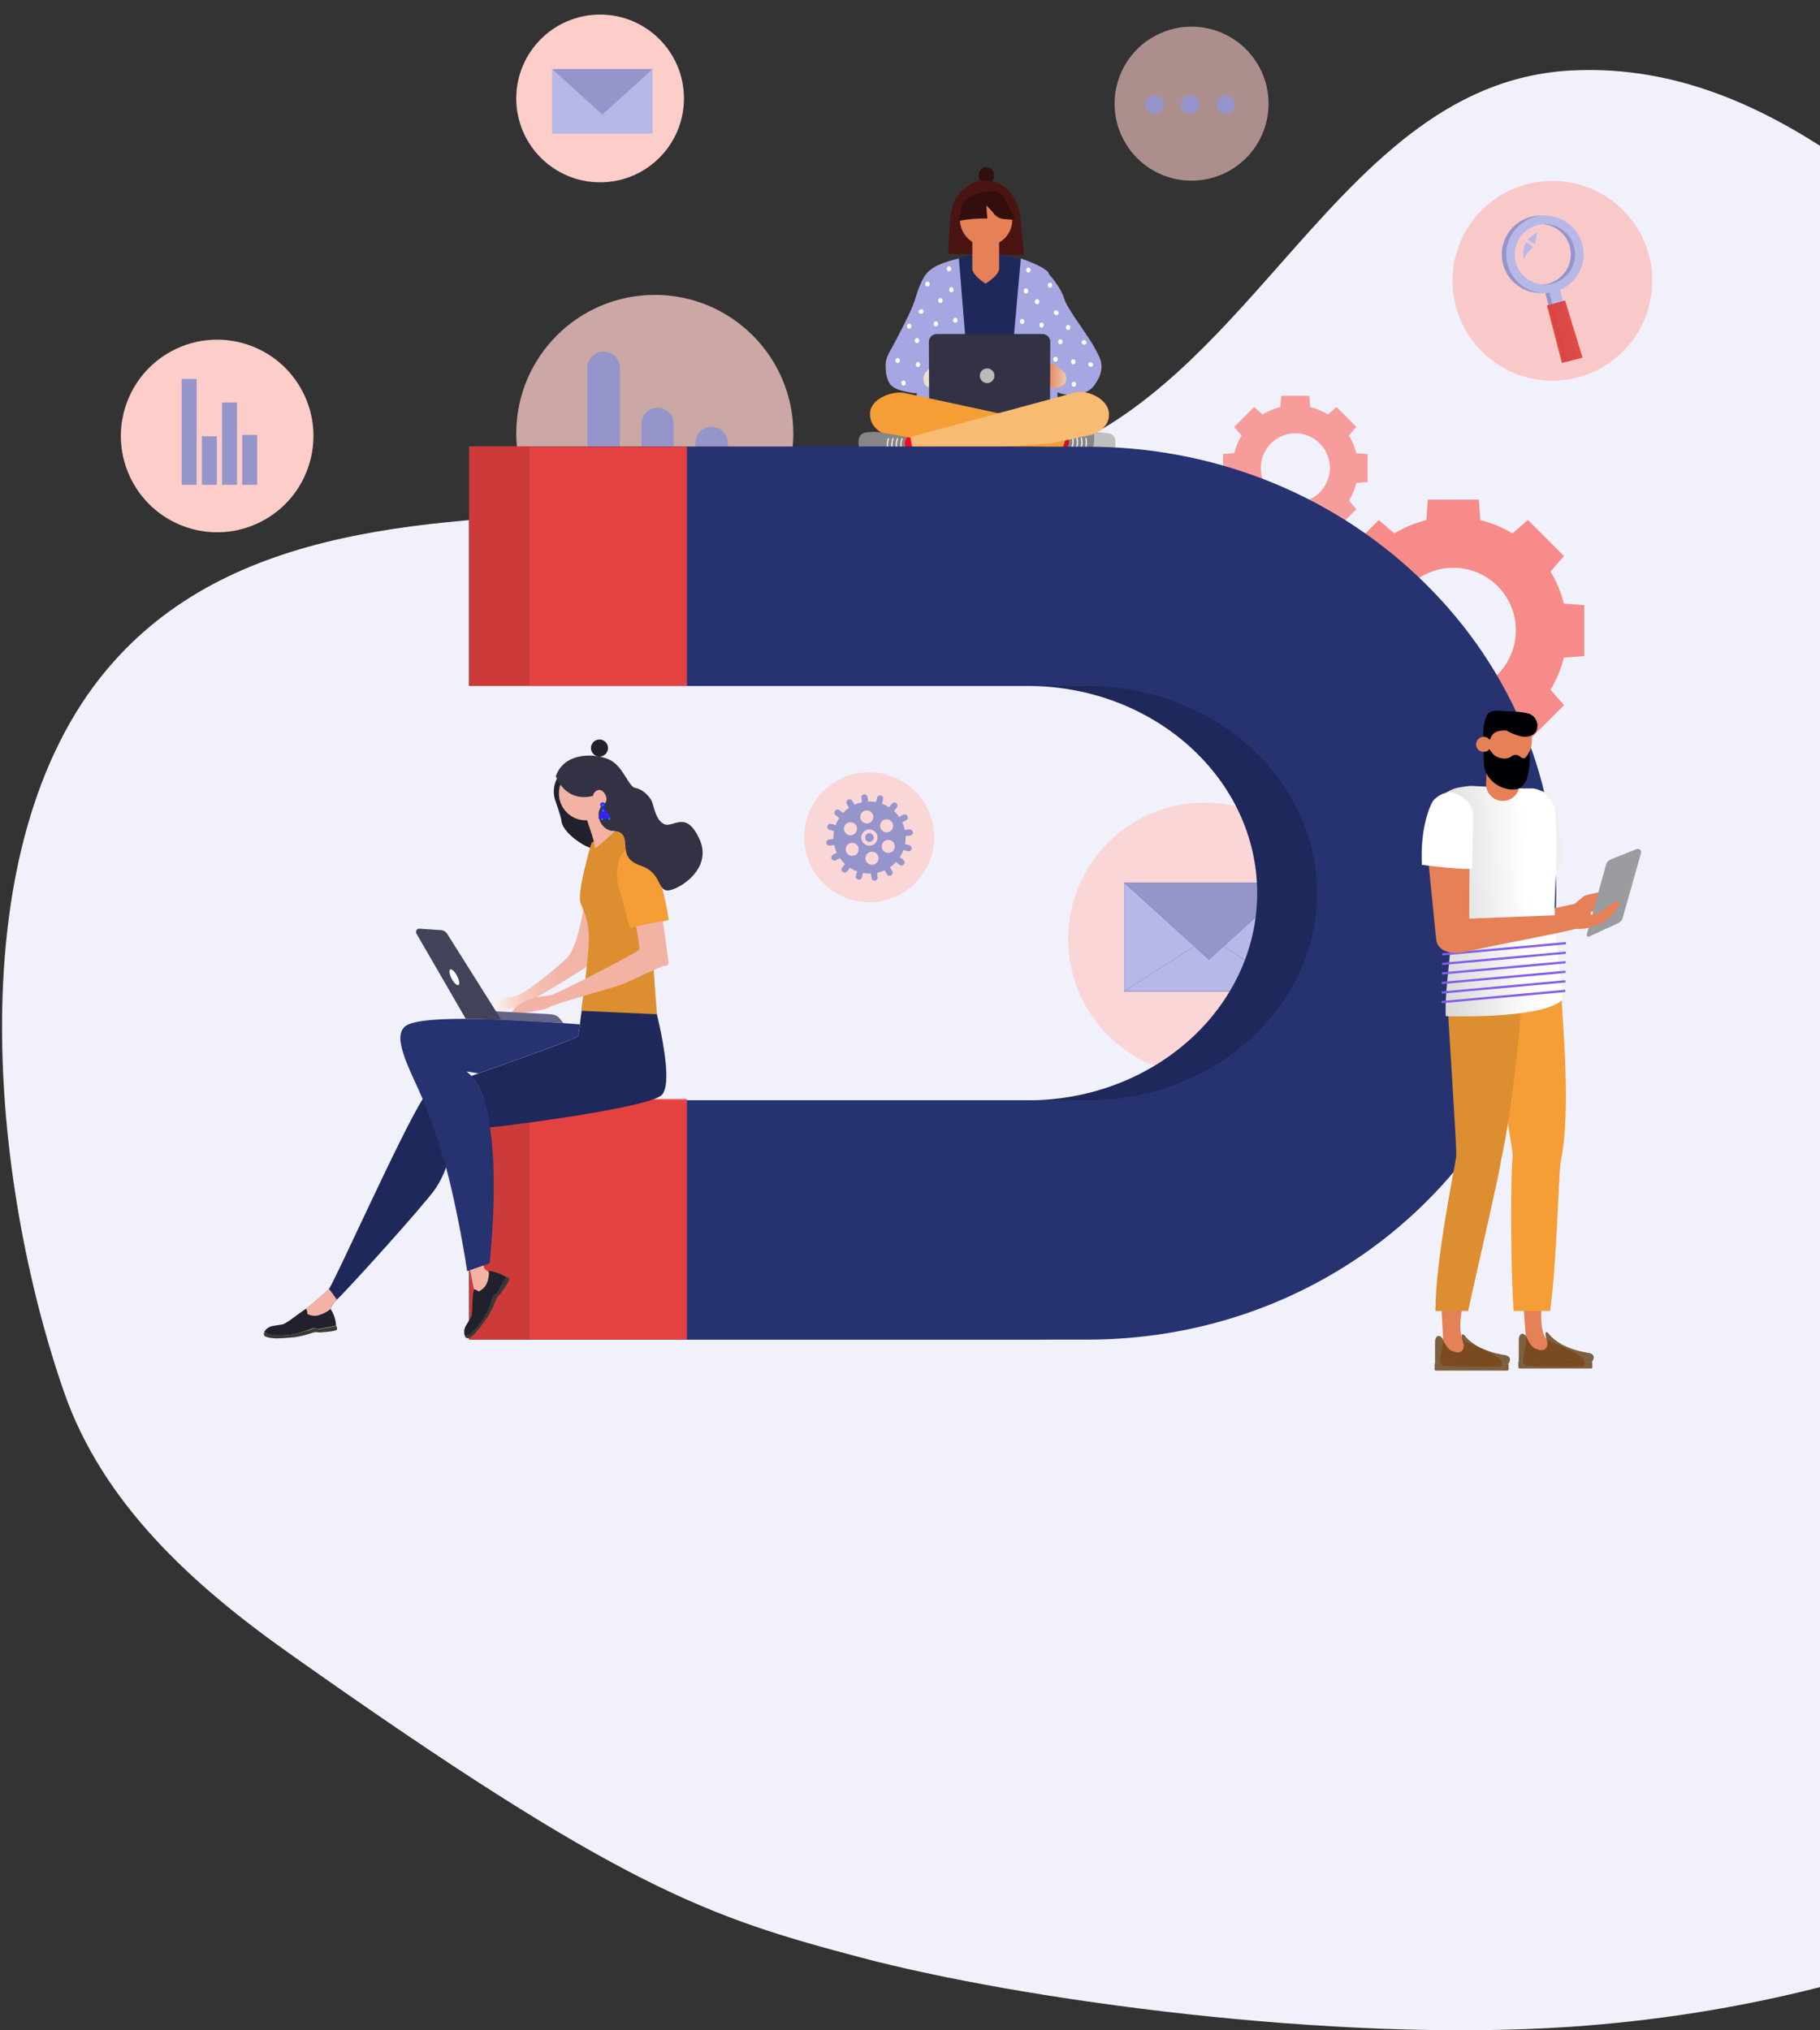 <svg width="624" height="696" viewBox="0 0 624 696" fill="none" xmlns="http://www.w3.org/2000/svg">
    <rect x="0" y="0" width="624" height="696" fill="#333333" stroke="none"/>
    <path fill-rule="evenodd" class="left"  clip-rule="evenodd" d="M624 49.976C598.054 33.42 570.256 22.511 538.646 24.166C495.595 26.42 467.547 58.161 438.797 90.697C416.258 116.203 393.288 142.197 362.321 154.854C319.259 172.453 268.653 173.994 219.048 175.504C147.838 177.673 78.69 179.778 36.879 229.236C-14.614 290.144 -3.085 405.202 21.943 477.162C35.217 515.327 65.934 543.228 98.908 566.584C213.559 647.792 243.247 657.288 295 671C350 685.573 457.56 700.354 538.646 694.768C567.788 692.76 596.328 688.244 624 681.186V49.976Z" fill="#F1F1FB"/>
    <path opacity="0.62" d="M429.982 181.406L423.165 174.581L425.706 171.652C424.559 169.77 423.709 167.723 423.187 165.582L419.313 165.296V155.63L423.187 155.344C423.709 153.203 424.559 151.156 425.706 149.274L423.165 146.345L429.982 139.52L432.911 142.061C434.793 140.914 436.841 140.064 438.982 139.542L439.268 135.668H448.941L449.227 139.542C451.368 140.064 453.415 140.914 455.297 142.061L458.226 139.52L465.044 146.345L462.503 149.274C463.65 151.155 464.5 153.203 465.022 155.344L468.896 155.63V165.274L465.022 165.56C464.5 167.701 463.65 169.748 462.503 171.63L465.044 174.559L458.226 181.384L455.297 178.843C453.415 179.99 451.368 180.84 449.227 181.362L448.941 185.236H439.297L439.011 181.362C436.87 180.84 434.822 179.99 432.941 178.843L429.982 181.406ZM450.025 170.649C452.285 169.348 454.053 167.337 455.054 164.929C456.054 162.521 456.232 159.849 455.559 157.329C454.885 154.81 453.399 152.583 451.331 150.994C449.262 149.406 446.727 148.545 444.119 148.545C441.511 148.545 438.976 149.406 436.907 150.994C434.839 152.583 433.352 154.81 432.679 157.329C432.006 159.849 432.183 162.521 433.184 164.929C434.185 167.337 435.953 169.348 438.213 170.649C440.005 171.695 442.044 172.246 444.119 172.246C446.194 172.246 448.232 171.695 450.025 170.649Z" fill="#F96963"/>
    <path opacity="0.75" d="M472.725 254.114L460.372 241.753L464.97 236.422C462.893 233.018 461.354 229.313 460.408 225.438L453.393 224.918V207.453L460.408 206.933C461.355 203.059 462.894 199.354 464.97 195.949L460.372 190.618L472.725 178.257L478.056 182.856C481.461 180.779 485.166 179.241 489.04 178.294L489.56 171.279H507.032L507.552 178.294C511.427 179.241 515.132 180.779 518.537 182.856L523.868 178.257L536.214 190.604L531.615 195.935C533.692 199.339 535.231 203.044 536.177 206.919L543.192 207.439V224.911L536.177 225.431C535.231 229.305 533.692 233.01 531.615 236.415L536.228 241.753L523.882 254.1L518.551 249.501C515.146 251.577 511.441 253.116 507.567 254.063L507.047 261.078H489.568L489.048 254.063C485.173 253.116 481.468 251.577 478.064 249.501L472.725 254.114ZM508.995 234.636C513.087 232.281 516.286 228.641 518.097 224.281C519.909 219.922 520.23 215.086 519.011 210.525C517.792 205.965 515.102 201.934 511.358 199.058C507.613 196.183 503.025 194.625 498.304 194.625C493.583 194.625 488.994 196.183 485.25 199.058C481.505 201.934 478.815 205.965 477.596 210.525C476.378 215.086 476.699 219.922 478.51 224.281C480.321 228.641 483.521 232.281 487.612 234.636C490.858 236.527 494.547 237.523 498.304 237.523C502.06 237.523 505.749 236.527 508.995 234.636Z" fill="#F96963"/>
    <path d="M338.18 62.966C336.716 62.966 335.529 61.694 335.529 60.125C335.529 58.556 336.716 57.283 338.18 57.283C339.644 57.283 340.831 58.556 340.831 60.125C340.831 61.694 339.644 62.966 338.18 62.966Z" fill="#320E0C"/>
    <path d="M325.065 87.007L351.126 87.497L349.991 75.781C349.886 74.085 349.576 72.408 349.069 70.787C347.201 65.61 343.02 61.802 337.88 61.809C331.736 61.86 326.537 67.243 325.899 73.789C325.519 77.839 325.065 87.007 325.065 87.007Z" fill="#4A1412"/>
    <path d="M323.945 155.006H358.699C359.266 155.006 359.81 154.781 360.211 154.38C360.612 153.979 360.837 153.435 360.837 152.868C360.837 152.301 360.612 151.757 360.211 151.356C359.81 150.955 359.266 150.729 358.699 150.729H323.945C323.664 150.729 323.386 150.785 323.126 150.892C322.867 151 322.631 151.157 322.433 151.356C322.234 151.554 322.077 151.79 321.969 152.049C321.862 152.309 321.806 152.587 321.806 152.868C321.806 153.435 322.032 153.979 322.433 154.38C322.834 154.781 323.378 155.006 323.945 155.006Z" fill="url(#paint0_linear)"/>
    <path d="M325.9 130.533L322.97 113.091C319.309 109.62 319.089 104.105 319.089 101.652V92.462C319.089 92.462 331.963 86.487 338.81 86.487C344.141 86.802 351.024 89.277 354.92 90.705C355.786 90.989 356.543 91.535 357.085 92.269C357.627 93.002 357.927 93.886 357.944 94.798V101.477C359.167 108.624 353.653 113.325 353.653 113.325L352.921 131.112L325.9 130.533Z" fill="#1F285A"/>
    <path d="M329.671 130.68H348.805V133.104H329.671V130.68Z" fill="#8C0E0E"/>
    <path d="M357.073 121.585V91.686C359.629 93.436 363.773 98.584 364.93 102.524C365.941 105.958 373.146 115.053 375.373 119.366C376.383 121.336 377.672 123.232 377.672 125.62C377.672 128.007 376.566 130.116 375.263 131.998C374.103 133.593 372.361 134.666 370.415 134.985C369.622 135.196 368.805 135.304 367.984 135.308H367.713C366.454 135.377 365.191 135.266 363.964 134.978C361.589 134.264 359.386 133.07 357.49 131.47L357.168 123.818L357.073 121.585Z" fill="#A6A6E2"/>
    <path d="M362.147 147.427L344.646 148.533L349.991 88.625C349.991 88.625 356.684 90.741 359.174 93.085C361.664 95.428 362.103 125.957 362.689 138.662L362.147 147.427Z" fill="#A6A6E2"/>
    <path d="M314.286 135.322C314.864 122.625 316.629 94.805 319.119 92.462C321.608 90.119 328.763 88.618 328.763 88.618L333.552 147.42L315.047 146.372L314.286 135.322Z" fill="#A6A6E2"/>
    <path d="M316.739 134.305C318.368 133.672 319.921 132.856 321.367 131.873L321.704 124.221L321.799 122.024L319.06 92.492C316.402 94.242 314.828 99.023 313.627 102.956C312.579 106.39 308.354 114.431 306.033 118.766C304.978 120.735 303.646 122.632 303.646 125.019C303.646 127.407 303.858 129.874 305.22 131.756C306.209 133.133 308.816 133.953 311.195 134.385L312.711 134.678C314.062 134.934 315.458 134.805 316.739 134.305Z" fill="#A6A6E2"/>
    <path d="M365.128 127.89C365.128 127.89 360.778 123.144 356.48 123.818L357.058 125.612C357.058 125.612 350.534 126.711 350.175 127.289C349.442 128.497 355.857 127.582 355.857 127.582C355.857 127.582 350.387 128.673 350.204 129.047C350.021 129.42 350.848 132.789 352.093 133.177C353.338 133.565 363.334 133.235 364.359 132.283C365.384 131.331 366.138 130.13 365.128 127.89Z" fill="url(#paint1_linear)"/>
    <path d="M316.6 129.245C316.681 128.676 316.937 128.146 317.332 127.729C318.043 126.825 318.83 125.982 319.682 125.21C321.521 123.54 323.688 121.827 323.908 121.131C324.032 120.743 324.94 121.461 324.816 121.863C324.711 122.353 324.546 122.827 324.325 123.277C324.091 123.635 322.861 124.902 322.861 124.902C322.861 124.902 330.081 124.06 330.557 124.551C331.736 125.774 325.219 126.155 325.219 126.155C325.219 126.155 330.777 125.679 331.077 125.986C331.377 126.294 331.501 129.757 330.418 130.475C329.334 131.193 321.315 133.14 318.438 132.738C317.156 132.569 316.512 131.156 316.6 129.245Z" fill="url(#paint2_linear)"/>
    <path d="M337.909 97.229C337.909 97.229 342.559 94.417 342.559 92.103V80.533H333.369V92.059C333.369 94.41 337.909 97.229 337.909 97.229Z" fill="url(#paint3_linear)"/>
    <path d="M329.129 75.407C329.164 77.779 330.132 80.041 331.823 81.704C333.515 83.367 335.793 84.296 338.165 84.29C340.525 84.29 342.788 83.353 344.457 81.684C346.125 80.016 347.063 77.752 347.062 75.393C347.063 73.033 346.125 70.77 344.457 69.102C342.788 67.433 340.525 66.496 338.165 66.496C335.788 66.49 333.505 67.423 331.813 69.092C330.121 70.761 329.156 73.031 329.129 75.407Z" fill="url(#paint4_linear)"/>
    <path d="M360.002 138.347L360.09 117.111C360.067 116.413 359.774 115.751 359.273 115.264C358.771 114.778 358.101 114.505 357.402 114.504H321.155C320.8 114.504 320.449 114.574 320.122 114.71C319.794 114.846 319.497 115.045 319.247 115.296C318.996 115.547 318.798 115.845 318.663 116.173C318.528 116.5 318.459 116.852 318.46 117.206L318.584 142.448H360.178L360.002 138.347Z" fill="#323244"/>
    <path d="M363.641 149.001L367.193 149.309L367.134 154.091L362.294 153.424L363.641 149.001Z" fill="url(#paint5_linear)"/>
    <path d="M365.992 149.214C365.992 149.214 376.017 147.976 377.899 148.394C379.781 148.811 382.725 148.489 382.373 152.59C382.022 156.69 376.398 156.595 372.604 156.009C368.811 155.424 364.798 154.662 364.798 154.662C365.628 154.056 366.207 153.167 366.427 152.164C366.646 151.16 366.492 150.111 365.992 149.214Z" fill="#878686"/>
    <path d="M375.014 148.452C375.014 148.452 379.21 148.145 380.513 148.621C381.37 148.928 382.644 149.477 382.373 152.59C382.014 156.69 379.488 156.434 377.723 156.456C376.495 156.433 375.27 156.311 374.062 156.09C374.062 156.09 375.665 151.704 375.014 148.452Z" fill="#BFBFBF"/>
    <path d="M367.588 153.351H367.523C367.477 153.331 367.442 153.293 367.424 153.246C367.406 153.2 367.407 153.148 367.427 153.102C367.769 152.082 367.794 150.982 367.501 149.946C367.492 149.922 367.489 149.896 367.491 149.87C367.493 149.844 367.5 149.819 367.512 149.796C367.524 149.773 367.541 149.753 367.561 149.737C367.581 149.721 367.605 149.709 367.629 149.702C367.654 149.695 367.68 149.693 367.706 149.696C367.732 149.7 367.756 149.708 367.779 149.722C367.801 149.735 367.82 149.753 367.835 149.774C367.85 149.795 367.861 149.818 367.867 149.844C368.192 150.965 368.161 152.16 367.779 153.263C367.759 153.295 367.731 153.32 367.697 153.336C367.663 153.352 367.625 153.357 367.588 153.351Z" fill="white"/>
    <path d="M369.119 153.483H369.053C369.008 153.462 368.972 153.424 368.954 153.378C368.937 153.331 368.938 153.28 368.958 153.234C369.299 152.213 369.325 151.113 369.031 150.078C369.018 150.053 369.011 150.025 369.01 149.997C369.009 149.969 369.014 149.941 369.025 149.915C369.036 149.889 369.053 149.866 369.074 149.847C369.095 149.829 369.12 149.815 369.148 149.807C369.175 149.799 369.203 149.798 369.231 149.802C369.259 149.807 369.285 149.818 369.309 149.834C369.332 149.85 369.351 149.871 369.365 149.895C369.379 149.92 369.388 149.947 369.39 149.975C369.715 151.097 369.685 152.292 369.302 153.395C369.283 153.426 369.255 153.45 369.223 153.465C369.191 153.481 369.155 153.487 369.119 153.483Z" fill="white"/>
    <path d="M370.65 153.615H370.591C370.546 153.594 370.51 153.556 370.493 153.51C370.475 153.463 370.476 153.412 370.496 153.366C370.837 152.345 370.862 151.245 370.569 150.21C370.556 150.185 370.549 150.157 370.548 150.129C370.547 150.101 370.552 150.073 370.563 150.047C370.574 150.021 370.591 149.998 370.612 149.979C370.634 149.96 370.659 149.947 370.686 149.939C370.713 149.931 370.741 149.93 370.769 149.934C370.797 149.939 370.823 149.95 370.847 149.966C370.87 149.982 370.889 150.003 370.903 150.027C370.917 150.052 370.926 150.079 370.928 150.107C371.253 151.229 371.223 152.424 370.84 153.527C370.82 153.559 370.792 153.584 370.758 153.599C370.724 153.615 370.686 153.62 370.65 153.615Z" fill="white"/>
    <path d="M372.18 153.747H372.114C372.069 153.726 372.033 153.688 372.015 153.642C371.998 153.595 371.999 153.543 372.019 153.498C372.36 152.477 372.386 151.377 372.092 150.341C372.084 150.317 372.08 150.291 372.082 150.265C372.084 150.239 372.092 150.214 372.104 150.191C372.116 150.169 372.132 150.148 372.152 150.132C372.173 150.116 372.196 150.104 372.221 150.097C372.246 150.09 372.272 150.088 372.297 150.092C372.323 150.095 372.348 150.104 372.37 150.117C372.392 150.13 372.411 150.148 372.427 150.169C372.442 150.19 372.452 150.214 372.458 150.239C372.783 151.361 372.752 152.555 372.37 153.659C372.35 153.69 372.322 153.716 372.288 153.731C372.254 153.747 372.217 153.752 372.18 153.747Z" fill="white"/>
    <path d="M313.326 149.873H309.76L309.409 154.64L314.286 154.399L313.326 149.873Z" fill="url(#paint6_linear)"/>
    <path d="M306.165 149.463L363.971 154.684L366.592 146.893L309.606 134.605C305.096 134.202 298.732 136.846 298.329 141.357C297.919 145.875 301.654 149.031 306.165 149.463Z" fill="#F59E35"/>
    <path d="M372.114 149.507L360.492 151.938L313.136 155.731L312.125 149.792L369.126 134.414C373.622 133.865 379.634 136.875 380.183 141.371C380.755 145.838 376.61 148.95 372.114 149.507Z" fill="#F8BB72"/>
    <path d="M310.939 149.88C310.939 149.88 301.061 147.779 299.149 148.035C297.238 148.291 294.331 147.713 294.331 151.828C294.331 155.943 299.955 156.332 303.792 156.053C307.629 155.775 311.686 155.394 311.686 155.394C310.912 154.723 310.409 153.793 310.272 152.778C310.134 151.763 310.372 150.733 310.939 149.88Z" fill="#878686"/>
    <path d="M309.02 153.856H309.086C309.134 153.84 309.173 153.805 309.195 153.76C309.217 153.714 309.22 153.662 309.204 153.615C308.953 152.568 309.025 151.471 309.409 150.466C309.421 150.442 309.429 150.416 309.431 150.389C309.433 150.362 309.429 150.335 309.42 150.31C309.411 150.285 309.397 150.262 309.378 150.242C309.359 150.223 309.336 150.208 309.311 150.198C309.286 150.188 309.259 150.184 309.233 150.185C309.206 150.186 309.179 150.193 309.155 150.205C309.131 150.217 309.11 150.234 309.093 150.255C309.076 150.276 309.064 150.301 309.057 150.327C308.638 151.416 308.566 152.608 308.852 153.739C308.866 153.773 308.889 153.802 308.919 153.822C308.949 153.843 308.984 153.855 309.02 153.856Z" fill="white"/>
    <path d="M307.483 153.856H307.549C307.596 153.84 307.635 153.805 307.657 153.76C307.679 153.714 307.682 153.662 307.666 153.615C307.416 152.568 307.488 151.471 307.871 150.466C307.884 150.442 307.892 150.416 307.894 150.389C307.896 150.362 307.892 150.335 307.883 150.31C307.873 150.285 307.859 150.262 307.84 150.242C307.821 150.223 307.799 150.208 307.774 150.198C307.749 150.188 307.722 150.184 307.695 150.185C307.668 150.186 307.642 150.193 307.618 150.205C307.594 150.217 307.572 150.234 307.556 150.255C307.539 150.276 307.526 150.301 307.519 150.327C307.1 151.416 307.028 152.608 307.314 153.739C307.328 153.773 307.352 153.802 307.382 153.822C307.411 153.843 307.447 153.855 307.483 153.856Z" fill="white"/>
    <path d="M305.945 153.856H306.011C306.059 153.84 306.098 153.805 306.12 153.76C306.142 153.714 306.145 153.662 306.128 153.615C305.878 152.568 305.95 151.471 306.333 150.466C306.346 150.442 306.354 150.416 306.356 150.389C306.358 150.362 306.354 150.335 306.345 150.31C306.336 150.285 306.321 150.262 306.303 150.242C306.284 150.223 306.261 150.208 306.236 150.198C306.211 150.188 306.184 150.184 306.157 150.185C306.13 150.186 306.104 150.193 306.08 150.205C306.056 150.217 306.035 150.234 306.018 150.255C306.001 150.276 305.989 150.301 305.982 150.327C305.563 151.416 305.491 152.608 305.777 153.739C305.791 153.773 305.814 153.802 305.844 153.822C305.874 153.843 305.909 153.855 305.945 153.856Z" fill="white"/>
    <path d="M304.407 153.856H304.473C304.521 153.84 304.56 153.805 304.582 153.76C304.603 153.714 304.607 153.662 304.59 153.615C304.341 152.568 304.412 151.471 304.795 150.466C304.808 150.442 304.816 150.416 304.818 150.389C304.82 150.362 304.816 150.335 304.807 150.31C304.798 150.285 304.783 150.262 304.765 150.242C304.746 150.223 304.723 150.208 304.698 150.198C304.673 150.188 304.646 150.184 304.619 150.185C304.592 150.186 304.566 150.193 304.542 150.205C304.518 150.217 304.497 150.234 304.48 150.255C304.463 150.276 304.451 150.301 304.444 150.327C304.024 151.416 303.952 152.608 304.239 153.739C304.253 153.773 304.276 153.802 304.306 153.822C304.336 153.843 304.371 153.855 304.407 153.856Z" fill="white"/>
    <path d="M355.571 104.296C355.147 104.296 354.803 103.906 354.803 103.424C354.803 102.943 355.147 102.553 355.571 102.553C355.996 102.553 356.34 102.943 356.34 103.424C356.34 103.906 355.996 104.296 355.571 104.296Z" fill="white"/>
    <path d="M361.877 124.038C361.452 124.038 361.108 123.648 361.108 123.167C361.108 122.685 361.452 122.295 361.877 122.295C362.301 122.295 362.646 122.685 362.646 123.167C362.646 123.648 362.301 124.038 361.877 124.038Z" fill="white"/>
    <path d="M367.984 124.909C367.559 124.909 367.215 124.519 367.215 124.038C367.215 123.557 367.559 123.167 367.984 123.167C368.408 123.167 368.752 123.557 368.752 124.038C368.752 124.519 368.408 124.909 367.984 124.909Z" fill="white"/>
    <path d="M368.189 132.598C367.764 132.598 367.42 132.208 367.42 131.727C367.42 131.246 367.764 130.855 368.189 130.855C368.613 130.855 368.958 131.246 368.958 131.727C368.958 132.208 368.613 132.598 368.189 132.598Z" fill="white"/>
    <path d="M351.779 100.605C351.354 100.605 351.01 100.215 351.01 99.734C351.01 99.252 351.354 98.862 351.779 98.862C352.203 98.862 352.547 99.252 352.547 99.734C352.547 100.215 352.203 100.605 351.779 100.605Z" fill="white"/>
    <path d="M352.598 93.429C352.174 93.429 351.829 93.038 351.829 92.557C351.829 92.076 352.174 91.686 352.598 91.686C353.023 91.686 353.367 92.076 353.367 92.557C353.367 93.038 353.023 93.429 352.598 93.429Z" fill="white"/>
    <path d="M357.11 112.299C356.685 112.299 356.341 111.909 356.341 111.428C356.341 110.947 356.685 110.557 357.11 110.557C357.534 110.557 357.878 110.947 357.878 111.428C357.878 111.909 357.534 112.299 357.11 112.299Z" fill="white"/>
    <path d="M363.568 118.041C363.143 118.041 362.799 117.651 362.799 117.169C362.799 116.688 363.143 116.298 363.568 116.298C363.993 116.298 364.337 116.688 364.337 117.169C364.337 117.651 363.993 118.041 363.568 118.041Z" fill="white"/>
    <path d="M366.234 113.12C365.809 113.12 365.465 112.73 365.465 112.248C365.465 111.767 365.809 111.377 366.234 111.377C366.658 111.377 367.002 111.767 367.002 112.248C367.002 112.73 366.658 113.12 366.234 113.12Z" fill="white"/>
    <path d="M350.445 111.069C350.021 111.069 349.677 110.679 349.677 110.198C349.677 109.717 350.021 109.327 350.445 109.327C350.87 109.327 351.214 109.717 351.214 110.198C351.214 110.679 350.87 111.069 350.445 111.069Z" fill="white"/>
    <path d="M359.98 98.657C359.555 98.657 359.211 98.267 359.211 97.786C359.211 97.305 359.555 96.915 359.98 96.915C360.404 96.915 360.749 97.305 360.749 97.786C360.749 98.267 360.404 98.657 359.98 98.657Z" fill="white"/>
    <path d="M361.749 107.88C361.333 107.639 361.167 107.146 361.379 106.778C361.591 106.41 362.101 106.307 362.518 106.548C362.935 106.789 363.101 107.282 362.889 107.65C362.676 108.017 362.166 108.12 361.749 107.88Z" fill="white"/>
    <path d="M371.287 118.05C370.87 117.809 370.704 117.316 370.917 116.948C371.129 116.58 371.639 116.477 372.056 116.718C372.473 116.958 372.638 117.452 372.426 117.819C372.214 118.187 371.704 118.29 371.287 118.05Z" fill="white"/>
    <path d="M373.548 125.63C373.131 125.39 372.965 124.896 373.178 124.529C373.39 124.161 373.9 124.058 374.317 124.298C374.733 124.539 374.899 125.032 374.687 125.4C374.475 125.768 373.965 125.871 373.548 125.63Z" fill="white"/>
    <path d="M322.4 103.886C321.975 103.886 321.631 103.496 321.631 103.014C321.631 102.533 321.975 102.143 322.4 102.143C322.824 102.143 323.168 102.533 323.168 103.014C323.168 103.496 322.824 103.886 322.4 103.886Z" fill="white"/>
    <path d="M314.732 125.832C314.307 125.832 313.963 125.442 313.963 124.961C313.963 124.48 314.307 124.089 314.732 124.089C315.157 124.089 315.501 124.48 315.501 124.961C315.501 125.442 315.157 125.832 314.732 125.832Z" fill="white"/>
    <path d="M307.761 124.463C307.336 124.463 306.992 124.073 306.992 123.591C306.992 123.11 307.336 122.72 307.761 122.72C308.186 122.72 308.53 123.11 308.53 123.591C308.53 124.073 308.186 124.463 307.761 124.463Z" fill="white"/>
    <path d="M309.782 132.188C309.358 132.188 309.014 131.798 309.014 131.317C309.014 130.836 309.358 130.446 309.782 130.446C310.207 130.446 310.551 130.836 310.551 131.317C310.551 131.798 310.207 132.188 309.782 132.188Z" fill="white"/>
    <path d="M326.192 100.195C325.768 100.195 325.424 99.805 325.424 99.324C325.424 98.842 325.768 98.452 326.192 98.452C326.617 98.452 326.961 98.842 326.961 99.324C326.961 99.805 326.617 100.195 326.192 100.195Z" fill="white"/>
    <path d="M325.373 93.019C324.948 93.019 324.604 92.629 324.604 92.147C324.604 91.666 324.948 91.276 325.373 91.276C325.797 91.276 326.142 91.666 326.142 92.147C326.142 92.629 325.797 93.019 325.373 93.019Z" fill="white"/>
    <path d="M320.862 111.89C320.437 111.89 320.093 111.499 320.093 111.018C320.093 110.537 320.437 110.147 320.862 110.147C321.286 110.147 321.63 110.537 321.63 111.018C321.63 111.499 321.286 111.89 320.862 111.89Z" fill="white"/>
    <path d="M314.396 117.631C313.971 117.631 313.627 117.24 313.627 116.759C313.627 116.278 313.971 115.888 314.396 115.888C314.82 115.888 315.165 116.278 315.165 116.759C315.165 117.24 314.82 117.631 314.396 117.631Z" fill="white"/>
    <path d="M311.73 112.71C311.305 112.71 310.961 112.319 310.961 111.838C310.961 111.357 311.305 110.967 311.73 110.967C312.155 110.967 312.499 111.357 312.499 111.838C312.499 112.319 312.155 112.71 311.73 112.71Z" fill="white"/>
    <path d="M327.526 110.659C327.101 110.659 326.757 110.269 326.757 109.788C326.757 109.307 327.101 108.917 327.526 108.917C327.95 108.917 328.294 109.307 328.294 109.788C328.294 110.269 327.95 110.659 327.526 110.659Z" fill="white"/>
    <path opacity="0.75" d="M371.393 343.297C359.578 320.318 368.628 292.112 391.607 280.297C414.587 268.483 442.793 277.533 454.607 300.512C466.422 323.492 457.372 351.698 434.393 363.512C411.413 375.327 383.207 366.277 371.393 343.297Z" fill="#FDCDCA"/>
    <path d="M385.405 302.516H443.585V339.826H385.405V302.516Z" fill="#273271"/>
    <path d="M385.405 302.516H443.585V339.826H385.405V302.516Z" fill="#B8B8E8"/>
    <path d="M414.495 321.166L443.585 339.826H385.405L414.495 321.166Z" fill="#263370"/>
    <path d="M414.495 321.166L443.585 339.826H385.405L414.495 321.166Z" fill="#B8B8E8"/>
    <path d="M385.405 302.516H443.585L414.495 328.929L385.405 302.516Z" fill="#25346E"/>
    <path d="M385.405 302.516H443.585L414.495 328.929L385.405 302.516Z" fill="#9595CB"/>
    <path d="M317.991 98.247C317.566 98.247 317.222 97.857 317.222 97.376C317.222 96.894 317.566 96.504 317.991 96.504C318.415 96.504 318.76 96.894 318.76 97.376C318.76 97.857 318.415 98.247 317.991 98.247Z" fill="white"/>
    <path d="M315.08 107.238C314.868 106.87 315.033 106.377 315.45 106.136C315.867 105.896 316.377 105.999 316.589 106.367C316.802 106.734 316.636 107.228 316.219 107.468C315.802 107.709 315.292 107.606 315.08 107.238Z" fill="white"/>
    <path d="M338.436 131.317C337.049 131.317 335.924 130.192 335.924 128.805C335.924 127.418 337.049 126.293 338.436 126.293C339.823 126.293 340.948 127.418 340.948 128.805C340.948 130.192 339.823 131.317 338.436 131.317Z" fill="#BABABA"/>
    <path d="M328.77 75.429C329.078 74.292 329.323 73.138 329.502 71.973C329.647 71.048 329.971 70.16 330.454 69.359C330.971 68.634 331.632 68.023 332.395 67.565C333.16 67.097 333.976 66.716 334.826 66.43C335.92 66.049 337.052 65.786 338.202 65.646C338.764 65.562 339.332 65.523 339.901 65.529C342.061 65.609 343.635 66.503 344.221 67.616L348.322 75.407L344.426 75.114C343.647 75.089 342.885 74.876 342.206 74.494C341.526 74.111 340.949 73.571 340.523 72.918L338.18 70.376C338.297 72.083 338.487 74.909 338.524 74.909C335.353 74.829 332.183 75.074 329.063 75.642C328.96 75.642 328.829 75.642 328.777 75.59C328.773 75.573 328.773 75.556 328.777 75.539C328.766 75.504 328.764 75.466 328.77 75.429Z" fill="#320E0C"/>
    <path opacity="0.75" d="M224.5 196.086C198.266 196.086 177 174.82 177 148.586C177 122.353 198.266 101.086 224.5 101.086C250.734 101.086 272 122.353 272 148.586C272 174.82 250.734 196.086 224.5 196.086Z" fill="#FDCDCA"/>
    <path d="M255.058 165.906H249.525V151.885C249.525 150.415 248.941 149.005 247.902 147.966C246.863 146.927 245.453 146.343 243.984 146.343C242.514 146.343 241.104 146.927 240.065 147.966C239.026 149.005 238.442 150.415 238.442 151.885V165.915H231.009V145.305C231.009 143.835 230.425 142.426 229.386 141.387C228.347 140.347 226.937 139.763 225.467 139.763C223.998 139.763 222.588 140.347 221.549 141.387C220.51 142.426 219.926 143.835 219.926 145.305V165.906H212.493V126.068C212.493 124.598 211.909 123.188 210.87 122.149C209.83 121.11 208.421 120.526 206.951 120.526C205.481 120.526 204.072 121.11 203.033 122.149C201.993 123.188 201.409 124.598 201.409 126.068V165.906H195.885C195.682 165.89 195.478 165.917 195.286 165.984C195.094 166.051 194.917 166.157 194.768 166.295C194.618 166.433 194.499 166.601 194.417 166.788C194.336 166.974 194.294 167.176 194.294 167.379C194.294 167.583 194.336 167.784 194.417 167.971C194.499 168.158 194.618 168.325 194.768 168.464C194.917 168.602 195.094 168.708 195.286 168.775C195.478 168.842 195.682 168.868 195.885 168.853H255.058C255.261 168.868 255.465 168.842 255.658 168.775C255.85 168.708 256.026 168.602 256.176 168.464C256.325 168.325 256.445 168.158 256.526 167.971C256.608 167.784 256.65 167.583 256.65 167.379C256.65 167.176 256.608 166.974 256.526 166.788C256.445 166.601 256.325 166.433 256.176 166.295C256.026 166.157 255.85 166.051 255.658 165.984C255.465 165.917 255.261 165.89 255.058 165.906Z" fill="#9595CB"/>
    <path d="M160.822 459.217H352.327C394.748 459.217 434.76 443.634 465.003 415.331C495.986 386.333 513.048 347.566 513.048 306.171C513.048 264.775 495.986 226.008 464.996 197.01C434.76 168.707 394.748 153.124 352.327 153.124H160.822V235.139H352.327C395.722 235.139 431.033 267.001 431.033 306.171C431.033 345.34 395.722 377.202 352.327 377.202H160.822V459.217Z" fill="#1F285A"/>
    <path d="M181.326 459.217H372.831C415.252 459.217 455.264 443.634 485.507 415.331C516.49 386.333 533.552 347.566 533.552 306.171C533.552 264.775 516.49 226.008 485.5 197.01C455.264 168.707 415.252 153.124 372.831 153.124H181.326V235.139H372.831C416.226 235.139 451.537 267.001 451.537 306.171C451.537 345.34 416.226 377.202 372.831 377.202H181.326V459.217Z" fill="#273271"/>
    <path opacity="0.9" d="M181.297 376.74H235.515V459.217H181.297V376.74Z" fill="#F8443C"/>
    <path opacity="0.9" d="M160.859 376.74H181.326V459.217H160.859V376.74Z" fill="#DF3D36"/>
    <path opacity="0.9" d="M181.297 153.102H235.515V235.132H181.297V153.102Z" fill="#F8443C"/>
    <path opacity="0.9" d="M160.815 152.992H181.326V235.139H160.815V152.992Z" fill="#DF3D36"/>
    <path d="M161.606 368.824C164.937 372.486 166.915 379.01 168.028 386.501C187.565 384.305 223.271 378.996 226.888 375.371C231.78 370.479 223.703 341.686 223.703 341.686L199.926 343.326C199.926 343.326 199.193 347.72 198.82 351.176C198.726 352.502 198.51 353.816 198.176 355.101C197.765 356.083 178.895 362.651 164.044 367.968L161.606 368.824Z" fill="#1F285A"/>
    <path d="M191.439 266.093C190.697 267.236 190.205 268.523 189.994 269.869C189.783 271.215 189.859 272.591 190.216 273.906C190.758 275.495 192.412 280.196 192.471 281.229C192.654 285.44 201.009 290.793 202.913 290.661C204.817 290.529 206.575 287.182 206.575 287.182L191.439 266.093Z" fill="#21212D"/>
    <path d="M200.812 306.646C200.812 306.646 198.615 324.419 194.368 328.424C190.121 332.43 179.034 341.759 175.483 341.759C174.039 341.757 172.613 342.074 171.306 342.688C170 343.302 168.845 344.198 167.925 345.311C166.812 346.863 178.177 345.311 178.177 345.311C178.177 345.311 202.174 331.353 203.954 329.332C203.924 329.325 203.382 310.322 200.812 306.646Z" fill="url(#paint7_linear)"/>
    <path d="M225.219 347.683L199.267 346.512C199.267 346.512 201.917 327.97 201.917 321.753C201.917 315.536 200.365 313.09 199.032 309.532C197.7 305.973 202.811 288.867 202.811 288.867L211.349 284.649C211.349 284.649 220.569 287.314 223.9 295.757C227.232 304.201 229.231 315.309 229.231 315.309L223.007 317.089L225.219 347.683Z" fill="#DD8E30"/>
    <path d="M217.757 315.829L227.027 313.977C227.027 313.977 229.136 328.783 229.224 329.977C229.305 330.885 228.236 331.141 227.569 331.141C226.903 331.141 214.93 336.794 213.656 337.307C210.976 338.42 188.978 344.417 188.312 345.303C187.645 346.189 178.536 347.303 176.317 347.749C174.098 348.196 176.317 345.084 179.869 343.304C183.42 341.525 186.979 341.525 188.978 341.107C190.977 340.69 218.679 326.462 219.119 325.554C219.558 324.646 217.757 315.829 217.757 315.829Z" fill="url(#paint8_linear)"/>
    <path d="M165.413 416.569C165.413 416.569 165.676 432.994 165.837 434.319C165.999 435.645 171.007 438.032 171.007 438.032L164.812 453.271L157.182 416.21L165.413 416.569Z" fill="url(#paint9_linear)"/>
    <path d="M215.919 290.646C211.078 292.184 211.254 300.422 211.92 303.095C212.587 305.768 215.919 317.982 215.919 317.982L229.253 315.317C229.253 315.317 225.695 287.534 215.919 290.646Z" fill="#F59E35"/>
    <path d="M113.956 451.96C113.956 451.96 111.511 449.294 115.509 445.516C119.507 441.737 144.837 413.742 149.282 407.518C150.793 405.234 152.023 402.775 152.943 400.195C154.441 396.132 155.665 391.973 156.604 387.746C156.604 387.746 161.174 387.285 168.035 386.509C166.922 379.018 164.952 372.515 161.613 368.832C154.041 371.556 147.941 373.826 146.609 374.639C145.935 375.238 145.37 375.949 144.939 376.74C137.719 388.025 114.652 439.526 112.836 441.745C110.837 444.19 97.502 454.633 97.502 454.633L113.956 451.96Z" fill="#1F285A"/>
    <path d="M167.852 433.067C168.057 431.229 170.861 405.629 168.028 386.501C166.914 379.01 164.945 372.508 161.605 368.824C161.103 368.26 160.543 367.75 159.936 367.301L164.044 367.953C178.902 362.636 197.773 356.068 198.175 355.087C198.51 353.801 198.726 352.487 198.82 351.162C189.659 350.429 147.817 347.163 139.718 351.315C133.53 354.486 140.538 366.518 144.931 376.747C147.996 384.431 150.665 392.267 152.928 400.224C156.736 414.006 160.002 434.173 160.156 435.754L167.852 433.067Z" fill="#273271"/>
    <path d="M201.258 281.163C201.258 281.163 204.07 288.969 203.924 290.397C203.777 291.825 210.712 284.964 210.712 284.964L207.475 278.644L201.258 281.163Z" fill="url(#paint10_linear)"/>
    <path d="M200.827 281.2C195.743 281.2 191.622 277.079 191.622 271.995C191.622 266.911 195.743 262.79 200.827 262.79C205.91 262.79 210.031 266.911 210.031 271.995C210.031 277.079 205.91 281.2 200.827 281.2Z" fill="url(#paint11_linear)"/>
    <path d="M193.16 350.715C191.812 349.25 191.695 347.786 187.975 347.625L159.856 346.16L160.009 349.031L193.16 350.715Z" fill="#646488"/>
    <path d="M142.749 319.996L159.636 349.155L171.865 349.558L153.301 320.084C153.08 319.731 152.778 319.436 152.42 319.222C152.062 319.008 151.659 318.882 151.244 318.853L143.796 318.348C143.598 318.337 143.401 318.38 143.224 318.471C143.047 318.562 142.898 318.698 142.791 318.866C142.685 319.034 142.625 319.227 142.617 319.425C142.61 319.624 142.656 319.82 142.749 319.996Z" fill="#42425A"/>
    <path d="M190.56 266.107C190.56 266.107 193.694 275.275 203.346 272.822C203.385 272.339 203.583 271.882 203.909 271.524C204.234 271.165 204.67 270.923 205.147 270.838C206.978 270.311 209.277 274.28 206.919 275.832C203.924 277.816 205.132 283.243 208.904 284.619C210.258 285.117 213.026 284.326 214.029 287.153C215.033 289.98 213.026 294.586 219.668 296.76C226.31 298.935 225.431 304.376 228.294 305.196C231.158 306.016 244.646 298.533 239.908 287.863C235.17 277.194 230.755 284.136 227.591 282.452C224.428 280.768 224.179 275.59 223.198 274.111C222.216 272.632 220.173 270.45 217.867 270.128C215.56 269.805 213.868 263.229 209.533 260.725C205.198 258.221 193.562 257.335 190.56 266.107Z" fill="#323244"/>
    <path d="M205.535 259.348C203.921 259.348 202.613 258.04 202.613 256.427C202.613 254.813 203.921 253.505 205.535 253.505C207.149 253.505 208.457 254.813 208.457 256.427C208.457 258.04 207.149 259.348 205.535 259.348Z" fill="#21212D"/>
    <path d="M206.626 276.733C206.149 276.733 205.762 276.346 205.762 275.869C205.762 275.392 206.149 275.005 206.626 275.005C207.103 275.005 207.49 275.392 207.49 275.869C207.49 276.346 207.103 276.733 206.626 276.733Z" fill="#3325EF"/>
    <path d="M112.785 441.788C110.859 443.985 99.853 452.773 99.853 452.773L113.663 451.022C113.663 451.022 112.074 448.921 115.494 445.486L112.785 441.788Z" fill="url(#paint12_linear)"/>
    <path d="M206.619 276.279C206.441 276.279 206.297 276.134 206.297 275.957C206.297 275.779 206.441 275.634 206.619 275.634C206.797 275.634 206.941 275.779 206.941 275.957C206.941 276.134 206.797 276.279 206.619 276.279Z" fill="#0094F9"/>
    <path d="M206.67 276.484L209.255 279.808C209.308 279.878 209.341 279.96 209.351 280.047C209.361 280.134 209.348 280.222 209.311 280.302C209.275 280.381 209.218 280.45 209.146 280.5C209.075 280.549 208.991 280.579 208.903 280.585L205.659 280.782C205.59 280.787 205.52 280.774 205.457 280.744C205.393 280.715 205.338 280.67 205.297 280.614C205.255 280.558 205.229 280.492 205.219 280.423C205.209 280.354 205.217 280.284 205.242 280.219L206.67 276.484Z" fill="#3325EF"/>
    <path d="M206.442 281.146C206.266 281.121 206.144 280.958 206.168 280.782C206.193 280.606 206.356 280.483 206.533 280.508C206.709 280.533 206.831 280.696 206.806 280.872C206.782 281.049 206.619 281.171 206.442 281.146Z" fill="#0094F9"/>
    <path d="M208.853 281.009C208.677 280.984 208.555 280.821 208.58 280.645C208.605 280.469 208.768 280.346 208.944 280.371C209.12 280.396 209.242 280.559 209.218 280.735C209.193 280.911 209.03 281.034 208.853 281.009Z" fill="#0094F9"/>
    <path d="M206.742 278.21C206.566 278.185 206.444 278.021 206.469 277.845C206.494 277.669 206.657 277.547 206.833 277.572C207.01 277.597 207.132 277.76 207.107 277.937C207.081 278.113 206.918 278.235 206.742 278.21Z" fill="#0094F9"/>
    <path d="M109.563 456.771C109.022 456.666 108.471 456.634 107.922 456.676C107.19 456.764 103.726 458.228 99.94 458.506C96.154 458.785 92.984 459.173 90.743 458.023C90.513 457.687 90.421 457.275 90.487 456.873H90.655C91.219 457.166 95.569 458.287 100.907 457.305C101.288 457.232 101.639 457.152 102.035 457.049C104.561 456.353 105.769 456.002 106.663 455.694C106.978 455.546 107.31 455.436 107.651 455.365C108.109 455.335 108.565 455.442 108.962 455.672L109.094 455.724H109.233L115.296 454.493C115.417 454.69 115.497 454.908 115.533 455.135C115.568 455.363 115.557 455.595 115.501 455.819C115.201 456.441 109.563 456.771 109.563 456.771Z" fill="#3A3936"/>
    <path d="M103.25 449.8C103.843 449.419 104.122 449.155 104.715 448.789L104.934 448.628C105.137 448.964 105.272 449.338 105.33 449.726L105.425 450.459C106.497 451.016 107.727 451.189 108.911 450.949C110.532 450.542 112.048 449.793 113.356 448.752C114.462 450.43 115.106 452.37 115.223 454.376L114.959 454.479L109.006 455.665C108.538 455.396 107.999 455.276 107.461 455.321C106.655 455.46 105.718 456.053 101.815 457.115C101.449 457.213 101.085 457.293 100.724 457.357C96.462 458.089 92.742 457.73 91.204 457.042C90.765 456.844 90.523 456.712 90.523 456.712C90.83 456.115 91.279 455.602 91.83 455.219C92.382 454.836 93.019 454.594 93.687 454.515C94.8 454.318 95.752 454.201 96.484 454.069C97.037 453.98 97.562 453.767 98.022 453.446C99.435 452.729 101.917 450.649 103.25 449.8Z" fill="#21212D"/>
    <path d="M171.564 443.531C171.139 443.88 170.762 444.284 170.443 444.732C170.033 445.362 168.979 448.95 166.745 452.055C164.512 455.16 162.806 457.833 160.492 458.814C160.087 458.777 159.712 458.585 159.445 458.279L159.54 458.14C160.126 457.899 163.772 455.27 166.423 450.546C166.614 450.21 166.789 449.865 166.943 449.514C168.027 447.127 168.679 445.904 168.913 445.076C168.989 444.748 169.099 444.429 169.242 444.124C169.396 443.853 169.645 443.663 170.312 443.312L170.436 443.246L170.539 443.106L173.468 437.658C173.696 437.692 173.915 437.771 174.113 437.89C174.31 438.01 174.482 438.167 174.617 438.354C174.932 438.998 171.564 443.531 171.564 443.531Z" fill="#3A3936"/>
    <path d="M162.169 443.941C162.258 443.274 162.383 442.611 162.542 441.957C162.868 441.987 163.182 442.095 163.458 442.272L164.102 442.689C165.216 442.222 166.136 441.387 166.709 440.324C167.41 438.879 167.718 437.275 167.602 435.674C169.684 435.93 171.684 436.64 173.46 437.754L173.358 437.966L170.429 443.282C169.923 443.47 169.486 443.807 169.177 444.249C168.774 444.981 168.649 446.08 166.98 449.741C166.819 450.083 166.648 450.415 166.467 450.737C164.314 454.486 161.649 457.115 160.148 457.84C159.716 458.052 159.459 458.147 159.459 458.147C159.201 457.53 159.098 456.859 159.159 456.192C159.22 455.526 159.444 454.885 159.811 454.325C160.375 453.344 160.887 452.531 161.275 451.894C161.561 451.411 161.733 450.871 161.781 450.312C161.978 448.745 161.971 445.501 162.169 443.941Z" fill="#21212D"/>
    <path d="M154.851 335.485C154.076 334.015 153.86 332.605 154.368 332.338C154.876 332.07 155.916 333.045 156.691 334.515C157.466 335.985 157.683 337.394 157.175 337.662C156.667 337.93 155.627 336.955 154.851 335.485Z" fill="white"/>
    <path d="M539.871 309.832C540.765 309.099 542.485 307.635 542.903 307.291C543.474 306.8 548.314 305.826 548.761 305.826C549.779 305.621 555.967 305.753 555.461 306.39C555.176 306.749 550.248 307.584 550.248 307.584L549.274 307.869C549.2 307.869 549.047 307.869 548.871 307.869C548.79 308.733 548.71 309.143 548.71 309.143C549.598 308.976 550.501 308.895 551.405 308.902C551.983 308.982 552.811 309.868 552.137 310.037C552.137 310.037 550.482 310.44 549.662 310.586C549.178 310.674 548.395 311.582 547.985 311.845L547.092 312.219C545.691 312.581 544.263 312.826 542.822 312.951L508.068 328.497L507.05 317.154L539.871 309.832Z" fill="url(#paint13_linear)"/>
    <path d="M522.257 446.834L523.275 459.817L522.147 466.137C522.101 466.393 522.11 466.657 522.175 466.91C522.239 467.163 522.358 467.398 522.522 467.601C522.686 467.804 522.891 467.969 523.125 468.086C523.359 468.202 523.614 468.266 523.875 468.275C529.192 468.436 542.797 468.795 543.156 468.209C544.87 465.441 537.701 462.402 531.44 459.927C525.801 457.686 529.689 438.515 529.689 438.515L522.257 446.834Z" fill="url(#paint14_linear)"/>
    <path d="M518.635 396.453C517.94 401.418 517.837 433.235 518.958 449.404H531.48C533.816 432.064 534.365 403.336 535.046 398.481C535.046 398.423 535.046 398.357 535.046 398.298C538.861 381.456 535.558 348.584 535.405 341.913C535.2 332.891 529.349 325.708 522.341 325.869C515.333 326.03 509.819 333.47 510.024 342.491C510.17 348.167 518.965 394.102 518.635 396.453Z" fill="#F59E35"/>
    <path d="M494.137 446.834L494.833 459.817L493.705 466.137C493.659 466.393 493.668 466.657 493.733 466.91C493.797 467.163 493.916 467.398 494.08 467.601C494.244 467.804 494.449 467.969 494.683 468.086C494.917 468.202 495.172 468.266 495.433 468.275C500.75 468.436 514.355 468.795 514.721 468.209C516.435 465.441 508.702 462.439 503.005 460.249C497.308 458.06 503.832 438.515 503.832 438.515L494.137 446.834Z" fill="url(#paint15_linear)"/>
    <path d="M499.266 396.453C498.571 401.418 492.28 431.09 492.134 449.404H503.353C506.78 433.726 513.853 403.336 514.534 398.481C514.534 398.423 514.534 398.357 514.534 398.298C518.35 381.456 521.755 348.372 521.608 341.723C521.403 332.701 514.036 325.73 507.029 325.883C500.021 326.037 496.044 333.272 496.227 342.294C496.374 347.954 499.596 394.102 499.266 396.453Z" fill="#DD8E30"/>
    <path d="M533.303 277.282C533.242 276.344 532.991 275.428 532.565 274.59C532.14 273.751 531.549 273.008 530.829 272.404C530.108 271.8 529.272 271.349 528.372 271.077C527.472 270.806 526.527 270.719 525.592 270.823C524.631 270.903 523.696 271.173 522.839 271.615C521.983 272.058 521.222 272.666 520.601 273.403C519.979 274.141 519.51 274.994 519.219 275.913C518.929 276.833 518.822 277.8 518.907 278.761C519.212 282.258 519.718 285.735 520.423 289.174C520.899 291.451 520.972 294.425 521.602 296.673C523.066 296.028 533.669 296.402 536.408 296.555C536.408 296.555 534.211 281.47 533.552 278.248C533.508 278.021 533.303 277.282 533.303 277.282Z" fill="#EFEFEF"/>
    <path d="M504.1 269.396C504.1 269.396 499.889 269.842 498.578 270.362C493.453 272.398 490.97 275.298 490.86 278.842C490.575 288.076 499.025 301.806 497.89 317.894C496.865 332.459 495.312 340.529 495.693 348.335C495.693 348.335 528.009 349.536 535.581 342.858C536.357 339.716 532.432 323.313 533.091 307.899C533.633 295.062 533.867 285.242 533.208 277.875C532.9 274.404 528.895 270.26 525.153 270.26H521.103L504.1 269.396Z" fill="url(#paint16_linear)"/>
    <path d="M544.536 318.517L544.046 320.311C544.008 320.423 544.005 320.543 544.035 320.657C544.066 320.77 544.129 320.872 544.217 320.951C544.305 321.029 544.415 321.079 544.531 321.095C544.648 321.112 544.767 321.094 544.873 321.043L554.869 316.422C555.221 316.265 555.534 316.033 555.787 315.742C556.04 315.451 556.226 315.109 556.333 314.738L562.638 292.44C562.695 292.235 562.693 292.018 562.633 291.814C562.574 291.61 562.458 291.426 562.3 291.283C562.143 291.14 561.948 291.044 561.739 291.006C561.53 290.967 561.314 290.987 561.115 291.064L552.401 294.549C551.968 294.721 551.58 294.991 551.268 295.338C550.957 295.685 550.731 296.099 550.607 296.548L547.275 308.587L546.433 311.648L545.81 313.94L544.536 318.517Z" fill="#9B9C9F"/>
    <path d="M515.245 274.558C514.467 274.558 513.698 274.4 512.983 274.094C512.268 273.788 511.623 273.34 511.086 272.777C510.549 272.214 510.133 271.549 509.861 270.82C509.589 270.091 509.467 269.315 509.504 268.539L510.082 256.236L520.678 257.269L521.001 268.648C521.022 269.417 520.889 270.183 520.61 270.899C520.33 271.616 519.909 272.269 519.372 272.82C518.836 273.371 518.194 273.809 517.485 274.108C516.776 274.406 516.014 274.559 515.245 274.558Z" fill="url(#paint17_linear)"/>
    <path d="M518.584 245.735C516.41 245.28 514.145 245.704 512.283 246.916C510.422 248.129 509.117 250.029 508.655 252.201C508.655 252.333 508.603 252.465 508.581 252.597C508.218 252.607 507.86 252.693 507.532 252.851C507.204 253.009 506.914 253.234 506.679 253.512C506.444 253.791 506.271 254.115 506.171 254.465C506.071 254.815 506.047 255.182 506.099 255.542C506.151 255.902 506.278 256.247 506.473 256.555C506.668 256.862 506.926 257.124 507.23 257.325C507.534 257.525 507.876 257.659 508.235 257.718C508.595 257.776 508.962 257.758 509.314 257.664C509.945 258.938 510.889 260.031 512.058 260.839C513.227 261.648 514.583 262.147 515.997 262.289C517.412 262.43 518.839 262.21 520.145 261.649C521.451 261.088 522.594 260.204 523.465 259.081C524.336 257.958 524.907 256.631 525.126 255.227C525.344 253.822 525.202 252.385 524.712 251.05C524.223 249.715 523.403 248.527 522.328 247.596C521.254 246.665 519.961 246.022 518.57 245.728L518.584 245.735Z" fill="url(#paint18_linear)"/>
    <g opacity="0.9">
        <path opacity="0.9" d="M517.234 469.622V467.806C517.234 467.689 516.977 467.587 516.67 467.587L492.446 467.272C492.131 467.272 491.875 467.367 491.875 467.491V469.63C491.875 469.747 492.131 469.842 492.446 469.842H516.662C516.977 469.835 517.234 469.74 517.234 469.622Z" fill="#623F15"/>
        <path opacity="0.9" d="M506.725 467.66H517.043C517.043 467.66 519.071 465.243 516.062 464.526C516.062 464.526 506.542 463.479 502.2 457.855C502.2 457.855 500.171 455.57 501.87 461.062C501.87 461.062 502.134 465.053 497.623 463.025C497.623 463.025 496.085 462.497 494.694 459.1C494.694 459.1 494.005 457.723 492.958 458.016C492.541 458.155 492.043 458.638 492.014 460.213V467.352L502.148 467.513L506.725 467.66Z" fill="#623F15"/>
    </g>
    <path d="M536.835 322.926L536.905 323.699L494.498 327.551L494.428 326.778L536.835 322.926Z" fill="#835EEA"/>
    <path d="M536.794 326.196L536.864 326.969L494.457 330.821L494.387 330.048L536.794 326.196Z" fill="#835EEA"/>
    <path d="M536.76 329.465L536.83 330.238L494.423 334.09L494.353 333.317L536.76 329.465Z" fill="#835EEA"/>
    <path d="M536.727 332.741L536.797 333.514L494.39 337.366L494.32 336.593L536.727 332.741Z" fill="#835EEA"/>
    <path d="M536.693 336.01L536.763 336.783L494.356 340.635L494.286 339.862L536.693 336.01Z" fill="#835EEA"/>
    <path d="M536.652 339.287L536.722 340.06L494.315 343.912L494.245 343.139L536.652 339.287Z" fill="#835EEA"/>
    <g opacity="0.9">
        <path opacity="0.9" d="M545.939 468.875V467.059C545.939 466.942 545.683 466.84 545.375 466.84L521.151 466.539C520.836 466.539 520.58 466.635 520.58 466.759V468.897C520.58 469.015 520.836 469.11 521.151 469.11H545.375C545.683 469.095 545.939 468.993 545.939 468.875Z" fill="#623F15"/>
        <path opacity="0.9" d="M535.423 466.913H545.748C545.748 466.913 547.777 464.496 544.767 463.779C544.767 463.779 535.248 462.732 530.905 457.108C530.905 457.108 528.877 454.823 530.576 460.315C530.576 460.315 530.839 464.306 526.328 462.278C526.328 462.278 524.791 461.75 523.399 458.353C523.399 458.353 522.711 456.976 521.664 457.269C521.246 457.408 520.748 457.891 520.719 459.466V466.605L530.854 466.766L535.423 466.913Z" fill="#623F15"/>
    </g>
    <path d="M524.333 257.51C524.225 258.054 524.003 258.568 523.681 259.019C523.161 259.898 522.37 260.41 521.206 259.407C520.768 259.011 520.206 258.781 519.617 258.755C519.077 258.754 518.555 258.953 518.152 259.312C516.636 260.608 513.334 260.044 511.957 258.506C511.546 258.076 511.175 257.607 510.851 257.108C510.79 257.005 510.722 256.907 510.646 256.815C510.404 257.118 510.097 257.364 509.747 257.532C509.397 257.701 509.014 257.789 508.625 257.789L508.75 261.758C508.977 266.561 513.414 270.545 518.65 270.669C521.323 270.728 523.271 268.89 523.974 265.082C524.502 262.594 524.623 260.037 524.333 257.51Z" fill="#000105"/>
    <path d="M488.883 286.846L491.885 316.942L492.376 321.826C492.793 325.913 496.674 326.952 500.951 326.542C500.951 326.542 506.721 325.393 508.618 324.968C516.673 323.174 532.351 320.421 540.384 318.377C540.74 318.435 541.1 318.466 541.461 318.473C542.538 318.452 543.61 318.304 544.653 318.033C546.659 317.537 548.581 316.75 550.358 315.697C552.518 314.343 555.213 310.432 555.235 309.839C555.323 307.562 551.654 310.454 549.816 311.765C548.351 312.797 546.689 313.808 545.869 313.64C545.762 313.62 545.662 313.57 545.582 313.496C545.501 313.423 545.444 313.328 545.415 313.222C545.268 312.761 545.796 312.124 546.477 311.428L547.297 308.499C546.021 309.157 544.797 309.911 543.635 310.754C543.635 310.754 540.421 312.029 538.883 313.537L503.734 314.914L503.887 281.229C503.63 279.229 502.591 277.413 500.997 276.178C499.404 274.943 497.386 274.39 495.386 274.638C491.16 275.034 488.495 282.737 488.883 286.846Z" fill="url(#paint19_linear)"/>
    <path d="M524.362 244.703C521.645 243.744 516.878 243.912 513.612 243.648C511.942 243.509 510.39 244.022 509.797 245.113C509.203 246.204 508.171 250.297 508.618 252.567C509.032 252.557 509.442 252.648 509.813 252.832C510.184 253.016 510.505 253.287 510.749 253.622C511.393 252.589 511.539 250.224 516.468 250.422C517.819 251.184 519.251 251.793 520.737 252.238C523.073 253.043 526.134 252.406 526.881 250.261C527.262 249.189 527.213 248.01 526.743 246.973C526.274 245.936 525.42 245.123 524.362 244.703Z" fill="#000105"/>
    <path d="M504.729 297.552C504.993 290.961 505.008 279.977 505.008 279.977C505.008 279.977 505.82 275.451 499.955 272.383C495.268 269.93 491.46 274.368 491.46 274.368C490.919 274.968 486.825 282.481 487.499 296.482C487.492 296.49 504.678 298.657 504.729 297.552Z" fill="url(#paint20_linear)"/>
    <path d="M205.749 62.497C189.871 62.497 177 49.626 177 33.749C177 17.871 189.871 5 205.749 5C221.626 5 234.497 17.871 234.497 33.749C234.497 49.626 221.626 62.497 205.749 62.497Z" fill="#FDCDCA"/>
    <path d="M189.3 23.662H223.759V45.76H189.3V23.662Z" fill="#B8B8E8"/>
    <path d="M206.529 34.708L223.759 45.76H189.3L206.529 34.708Z" fill="#B8B8E8"/>
    <path d="M189.3 23.662H223.759L206.529 39.306L189.3 23.662Z" fill="#9595CB"/>
    <path opacity="0.75" d="M532.249 130.497C513.334 130.497 498 115.164 498 96.249C498 77.334 513.334 62 532.249 62C551.164 62 566.497 77.334 566.497 96.249C566.497 115.164 551.164 130.497 532.249 130.497Z" fill="#FCBCB9"/>
    <path d="M524.889 74.346C528.124 73.513 531.555 73.93 534.495 75.514C537.436 77.099 539.671 79.734 540.754 82.895C541.836 86.055 541.687 89.507 540.336 92.562C538.985 95.617 536.531 98.05 533.464 99.375L539.579 122.955L535.918 123.907L529.81 100.364C526.462 100.78 523.081 99.904 520.355 97.915C517.629 95.926 515.763 92.974 515.137 89.658C514.511 86.342 515.172 82.912 516.985 80.067C518.798 77.221 521.627 75.173 524.897 74.339L524.889 74.346ZM518.204 89.797C518.718 91.778 519.808 93.561 521.336 94.922C522.864 96.283 524.762 97.161 526.788 97.444C528.815 97.727 530.88 97.402 532.722 96.512C534.564 95.621 536.101 94.204 537.138 92.44C538.175 90.676 538.666 88.644 538.549 86.601C538.431 84.558 537.71 82.596 536.478 80.963C535.245 79.33 533.556 78.099 531.623 77.425C529.691 76.752 527.603 76.666 525.622 77.18C522.967 77.872 520.695 79.59 519.304 81.955C517.913 84.32 517.518 87.141 518.204 89.797Z" fill="#9595CB"/>
    <path d="M531.209 100.259L534.888 99.306L541.012 122.932L537.333 123.885L531.209 100.259Z" fill="#B8B8E8"/>
    <path d="M533.018 100.056C535.559 99.397 537.848 98 539.596 96.04C541.343 94.079 542.47 91.645 542.834 89.045C543.197 86.444 542.782 83.794 541.64 81.43C540.498 79.066 538.68 77.093 536.417 75.762C534.154 74.431 531.546 73.8 528.925 73.951C526.303 74.101 523.785 75.026 521.689 76.607C519.593 78.189 518.013 80.356 517.149 82.835C516.285 85.315 516.175 87.995 516.834 90.537C517.721 93.943 519.923 96.859 522.957 98.643C525.991 100.428 529.609 100.936 533.018 100.056ZM527.086 77.18C529.067 76.666 531.155 76.752 533.088 77.425C535.02 78.099 536.709 79.33 537.942 80.963C539.175 82.596 539.895 84.558 540.013 86.601C540.13 88.644 539.64 90.676 538.603 92.44C537.565 94.204 536.029 95.621 534.186 96.512C532.344 97.402 530.279 97.727 528.252 97.444C526.226 97.161 524.329 96.283 522.801 94.922C521.273 93.561 520.182 91.778 519.668 89.797C518.984 87.142 519.381 84.323 520.771 81.96C522.162 79.596 524.433 77.88 527.086 77.187V77.18Z" fill="#B8B8E8"/>
    <path d="M525.673 84.605C525.673 84.605 522.568 87.469 522.495 89.065C522.495 89.065 521.572 85.301 523.271 83.046L525.673 84.605Z" fill="#B8B8E8"/>
    <path d="M526.281 83.815L523.813 82.167C523.813 82.167 525.951 80.124 527.013 79.728L526.281 83.815Z" fill="#B8B8E8"/>
    <path opacity="0.9" d="M530.378 104.706L536.603 103L542.6 122.61L535.504 124.419L530.378 104.706Z" fill="#DF3D36"/>
    <path opacity="0.75" d="M278.187 297.187C272.561 286.245 276.871 272.813 287.813 267.187C298.755 261.561 312.187 265.871 317.813 276.813C323.439 287.756 319.129 301.187 308.187 306.813C297.244 312.439 283.813 308.129 278.187 297.187Z" fill="#FDCDCA"/>
    <path d="M296.619 287.297C296.517 286.482 297.095 285.738 297.911 285.636C298.727 285.534 299.471 286.112 299.573 286.928C299.675 287.744 299.096 288.488 298.28 288.59C297.465 288.692 296.721 288.113 296.619 287.297Z" fill="#9595CB"/>
    <path d="M284.2 287.788L285.75 287.596C285.713 286.69 285.775 285.783 285.937 284.89L284.432 284.477C284.161 284.402 283.931 284.222 283.792 283.978C283.654 283.733 283.618 283.443 283.693 283.173C283.768 282.902 283.948 282.671 284.192 282.533C284.437 282.394 284.727 282.359 284.998 282.434L286.503 282.847C286.826 281.986 287.244 281.164 287.748 280.396L286.515 279.44C286.403 279.354 286.309 279.248 286.239 279.126C286.169 279.004 286.123 278.87 286.105 278.731C286.086 278.591 286.096 278.45 286.132 278.314C286.168 278.178 286.231 278.051 286.316 277.94C286.402 277.828 286.509 277.735 286.63 277.664C286.752 277.594 286.886 277.548 287.025 277.53C287.165 277.512 287.306 277.521 287.442 277.557C287.578 277.593 287.705 277.656 287.816 277.742L289.05 278.704C289.666 278.038 290.353 277.442 291.099 276.926L290.324 275.568C290.19 275.324 290.157 275.038 290.232 274.77C290.307 274.502 290.485 274.275 290.727 274.137C290.969 274 291.255 273.963 291.524 274.034C291.793 274.106 292.022 274.281 292.163 274.521L292.939 275.874C293.77 275.491 294.642 275.202 295.537 275.013L295.344 273.462C295.319 273.188 295.4 272.915 295.573 272.7C295.745 272.485 295.995 272.346 296.268 272.312C296.541 272.279 296.817 272.353 297.037 272.519C297.256 272.685 297.403 272.93 297.444 273.202L297.637 274.753C298.541 274.716 299.446 274.778 300.337 274.94L300.75 273.434C300.787 273.3 300.85 273.174 300.936 273.065C301.022 272.955 301.128 272.863 301.249 272.795C301.37 272.726 301.504 272.682 301.642 272.665C301.78 272.648 301.92 272.658 302.055 272.695C302.189 272.733 302.314 272.796 302.424 272.882C302.534 272.967 302.626 273.074 302.694 273.195C302.763 273.316 302.807 273.449 302.824 273.588C302.841 273.726 302.83 273.866 302.793 274L302.38 275.506C303.238 275.824 304.058 276.236 304.825 276.734L305.787 275.5C305.873 275.389 305.98 275.295 306.101 275.225C306.223 275.154 306.357 275.109 306.496 275.09C306.636 275.072 306.777 275.081 306.913 275.118C307.049 275.154 307.176 275.217 307.287 275.302C307.399 275.387 307.492 275.494 307.563 275.616C307.633 275.737 307.679 275.872 307.697 276.011C307.716 276.15 307.706 276.292 307.67 276.428C307.634 276.563 307.571 276.69 307.486 276.802L306.529 278.036C307.195 278.652 307.791 279.339 308.306 280.085L309.665 279.309C309.786 279.238 309.919 279.192 310.058 279.173C310.197 279.154 310.339 279.163 310.474 279.199C310.61 279.236 310.736 279.298 310.847 279.384C310.958 279.47 311.051 279.577 311.121 279.698C311.19 279.82 311.234 279.955 311.251 280.094C311.268 280.233 311.258 280.374 311.22 280.509C311.182 280.644 311.117 280.77 311.03 280.88C310.943 280.99 310.835 281.081 310.712 281.149L309.359 281.924C309.742 282.756 310.031 283.627 310.219 284.522L311.77 284.33C311.91 284.308 312.053 284.315 312.19 284.35C312.328 284.385 312.457 284.447 312.57 284.532C312.682 284.617 312.777 284.725 312.848 284.847C312.919 284.97 312.964 285.105 312.982 285.246C312.999 285.386 312.988 285.529 312.949 285.665C312.911 285.801 312.845 285.929 312.756 286.039C312.668 286.149 312.558 286.241 312.433 286.308C312.308 286.375 312.172 286.417 312.031 286.43L310.48 286.622C310.518 287.528 310.455 288.436 310.293 289.328L311.799 289.741C311.933 289.778 312.058 289.842 312.168 289.927C312.278 290.013 312.37 290.119 312.438 290.241C312.507 290.362 312.551 290.495 312.568 290.633C312.585 290.771 312.574 290.912 312.537 291.046C312.5 291.18 312.437 291.306 312.351 291.415C312.265 291.525 312.159 291.617 312.038 291.685C311.917 291.754 311.783 291.798 311.645 291.815C311.507 291.832 311.367 291.822 311.233 291.784L309.727 291.371C309.409 292.229 308.997 293.049 308.499 293.816L309.733 294.779C309.958 294.951 310.105 295.206 310.142 295.488C310.179 295.769 310.103 296.053 309.931 296.279C309.758 296.504 309.503 296.651 309.222 296.688C308.941 296.726 308.656 296.649 308.431 296.477L307.197 295.515C306.581 296.18 305.894 296.776 305.148 297.292L305.923 298.65C306.058 298.894 306.091 299.181 306.015 299.448C305.94 299.716 305.762 299.944 305.52 300.081C305.278 300.219 304.992 300.256 304.723 300.184C304.454 300.112 304.225 299.937 304.084 299.697L303.308 298.345C302.477 298.727 301.606 299.016 300.71 299.205L300.903 300.756C300.929 301.03 300.847 301.303 300.674 301.518C300.502 301.733 300.252 301.872 299.979 301.906C299.706 301.94 299.43 301.866 299.211 301.7C298.991 301.534 298.845 301.288 298.803 301.016L298.61 299.465C297.704 299.503 296.797 299.44 295.905 299.279L295.492 300.784C295.454 300.918 295.391 301.044 295.306 301.154C295.22 301.263 295.113 301.355 294.992 301.424C294.871 301.492 294.738 301.536 294.599 301.553C294.461 301.57 294.321 301.56 294.187 301.523C294.053 301.486 293.927 301.422 293.817 301.337C293.708 301.251 293.616 301.145 293.547 301.023C293.479 300.902 293.435 300.769 293.418 300.631C293.401 300.493 293.411 300.352 293.448 300.218L293.861 298.713C293.003 298.395 292.183 297.983 291.416 297.484L290.454 298.718C290.281 298.943 290.026 299.091 289.745 299.128C289.464 299.165 289.179 299.089 288.954 298.916C288.729 298.744 288.582 298.489 288.544 298.207C288.507 297.926 288.583 297.642 288.756 297.416L289.718 296.182C289.052 295.567 288.456 294.88 287.941 294.133L286.582 294.909C286.339 295.043 286.052 295.076 285.784 295.001C285.516 294.925 285.289 294.747 285.152 294.506C285.014 294.264 284.977 293.978 285.049 293.709C285.121 293.44 285.295 293.21 285.535 293.069L286.877 292.283C286.494 291.451 286.205 290.58 286.016 289.685L284.466 289.877C284.191 289.903 283.918 289.821 283.703 289.649C283.489 289.476 283.349 289.227 283.316 288.953C283.282 288.68 283.356 288.404 283.522 288.185C283.688 287.965 283.933 287.819 284.205 287.777L284.2 287.788ZM305.827 281.828C305.576 281.464 305.222 281.183 304.811 281.02C304.4 280.857 303.949 280.82 303.517 280.913C303.084 281.006 302.689 281.225 302.381 281.543C302.073 281.861 301.867 282.262 301.788 282.698C301.708 283.133 301.76 283.582 301.936 283.988C302.112 284.394 302.404 284.738 302.776 284.978C303.148 285.217 303.583 285.341 304.025 285.334C304.467 285.326 304.898 285.188 305.261 284.936C305.748 284.598 306.081 284.082 306.187 283.499C306.293 282.916 306.164 282.316 305.827 281.828ZM303.597 292.169C303.997 292.357 304.445 292.422 304.882 292.356C305.319 292.289 305.727 292.095 306.054 291.797C306.38 291.499 306.611 291.11 306.717 290.681C306.823 290.252 306.799 289.8 306.649 289.384C306.498 288.969 306.228 288.607 305.872 288.345C305.515 288.082 305.089 287.932 304.648 287.912C304.206 287.892 303.768 288.003 303.389 288.232C303.011 288.461 302.709 288.797 302.522 289.198C302.27 289.734 302.243 290.349 302.444 290.906C302.646 291.463 303.061 291.918 303.597 292.169ZM296.907 277.815C296.468 277.87 296.055 278.054 295.721 278.343C295.387 278.633 295.146 279.015 295.028 279.441C294.911 279.867 294.923 280.319 295.062 280.738C295.202 281.158 295.463 281.527 295.812 281.798C296.161 282.07 296.582 282.232 297.023 282.264C297.464 282.295 297.905 282.196 298.289 281.977C298.674 281.759 298.985 281.431 299.183 281.036C299.381 280.64 299.458 280.195 299.403 279.757C299.331 279.17 299.029 278.637 298.565 278.272C298.1 277.907 297.51 277.741 296.924 277.809L296.907 277.815ZM299.239 296.426C299.677 296.371 300.09 296.187 300.424 295.898C300.759 295.608 301 295.226 301.117 294.8C301.234 294.374 301.222 293.922 301.083 293.503C300.943 293.083 300.683 292.714 300.334 292.443C299.985 292.171 299.563 292.009 299.122 291.977C298.681 291.946 298.24 292.045 297.856 292.264C297.472 292.482 297.161 292.81 296.962 293.205C296.764 293.6 296.688 294.046 296.743 294.484C296.78 294.776 296.874 295.058 297.02 295.314C297.166 295.569 297.361 295.793 297.594 295.973C297.827 296.153 298.093 296.285 298.378 296.362C298.662 296.438 298.958 296.458 299.25 296.42L299.239 296.426ZM298.418 289.883C298.965 289.815 299.479 289.586 299.895 289.225C300.312 288.865 300.612 288.389 300.759 287.858C300.905 287.327 300.89 286.764 300.717 286.242C300.543 285.719 300.218 285.259 299.783 284.921C299.348 284.583 298.823 284.381 298.274 284.342C297.724 284.302 297.175 284.426 296.697 284.699C296.218 284.971 295.83 285.379 295.584 285.872C295.337 286.365 295.242 286.919 295.31 287.466C295.357 287.83 295.474 288.181 295.656 288.499C295.838 288.817 296.082 289.096 296.372 289.32C296.662 289.544 296.994 289.709 297.348 289.804C297.702 289.9 298.071 289.925 298.435 289.877L298.418 289.883ZM292.548 282.072C292.148 281.884 291.701 281.819 291.263 281.885C290.826 281.951 290.418 282.146 290.092 282.444C289.765 282.742 289.534 283.131 289.428 283.56C289.322 283.989 289.346 284.441 289.496 284.857C289.647 285.272 289.917 285.634 290.274 285.896C290.63 286.159 291.056 286.309 291.498 286.329C291.939 286.349 292.377 286.238 292.756 286.009C293.134 285.78 293.436 285.444 293.624 285.043C293.878 284.508 293.909 283.894 293.711 283.336C293.512 282.777 293.1 282.321 292.565 282.066L292.548 282.072ZM290.33 292.413C290.58 292.778 290.934 293.06 291.345 293.224C291.756 293.387 292.207 293.425 292.64 293.333C293.073 293.24 293.469 293.021 293.777 292.703C294.085 292.385 294.292 291.983 294.372 291.548C294.451 291.112 294.399 290.663 294.223 290.257C294.047 289.851 293.754 289.506 293.382 289.266C293.01 289.027 292.575 288.903 292.132 288.911C291.689 288.919 291.259 289.058 290.896 289.311C290.415 289.651 290.088 290.167 289.985 290.746C289.882 291.326 290.012 291.923 290.347 292.407L290.33 292.413Z" fill="#9595CB"/>
    <path d="M45.094 164.547C36.758 148.333 43.144 128.431 59.358 120.095C75.572 111.758 95.474 118.144 103.81 134.358C112.147 150.572 105.761 170.474 89.547 178.81C73.333 187.147 53.431 180.761 45.094 164.547Z" fill="#FDCDCA"/>
    <path d="M62.299 129.918H67.425V166.203H62.299V129.918Z" fill="#9595CB"/>
    <path d="M69.219 149.565H74.345V166.203H69.219V149.565Z" fill="#9595CB"/>
    <path d="M76.132 137.973H81.258V166.203H76.132V137.973Z" fill="#9595CB"/>
    <path d="M83.044 149.119H88.171V166.203H83.044V149.119Z" fill="#9595CB"/>
    <path opacity="0.6" d="M385.068 47.606C378.403 34.643 383.508 18.732 396.471 12.068C409.433 5.403 425.344 10.508 432.009 23.471C438.674 36.433 433.568 52.344 420.606 59.009C407.643 65.674 391.732 60.569 385.068 47.606Z" fill="#FDCDCA"/>
    <path d="M420.189 38.989C418.438 38.989 417.018 37.57 417.018 35.819C417.018 34.068 418.438 32.648 420.189 32.648C421.94 32.648 423.36 34.068 423.36 35.819C423.36 37.57 421.94 38.989 420.189 38.989Z" fill="#9595CB"/>
    <path d="M407.975 38.989C406.224 38.989 404.804 37.57 404.804 35.819C404.804 34.068 406.224 32.648 407.975 32.648C409.726 32.648 411.145 34.068 411.145 35.819C411.145 37.57 409.726 38.989 407.975 38.989Z" fill="#9595CB"/>
    <path d="M395.768 38.989C394.016 38.989 392.597 37.57 392.597 35.819C392.597 34.068 394.016 32.648 395.768 32.648C397.519 32.648 398.938 34.068 398.938 35.819C398.938 37.57 397.519 38.989 395.768 38.989Z" fill="#9595CB"/>
    <defs>
        <linearGradient id="paint0_linear" x1="341.197" y1="140.705" x2="341.388" y2="159.341" gradientUnits="userSpaceOnUse">
            <stop stop-color="#032B6B"/>
            <stop offset="0.95" stop-color="#030C43"/>
        </linearGradient>
        <linearGradient id="paint1_linear" x1="368.138" y1="129.244" x2="356.802" y2="128.615" gradientUnits="userSpaceOnUse">
            <stop offset="0.07" stop-color="#ECDFCF"/>
            <stop offset="0.8" stop-color="#E58057"/>
        </linearGradient>
        <linearGradient id="paint2_linear" x1="-6358.15" y1="2574.98" x2="-6623.06" y2="2639.86" gradientUnits="userSpaceOnUse">
            <stop offset="0.07" stop-color="#ECDFCF"/>
            <stop offset="0.8" stop-color="#E58057"/>
        </linearGradient>
        <linearGradient id="paint3_linear" x1="-3733.7" y1="2956.24" x2="-3713.72" y2="2535.5" gradientUnits="userSpaceOnUse">
            <stop offset="0.07" stop-color="#ECDFCF"/>
            <stop offset="0.8" stop-color="#E58057"/>
        </linearGradient>
        <linearGradient id="paint4_linear" x1="-7592.46" y1="2786.37" x2="-7596.69" y2="2497.57" gradientUnits="userSpaceOnUse">
            <stop offset="0.07" stop-color="#ECDFCF"/>
            <stop offset="0.8" stop-color="#E58057"/>
        </linearGradient>
        <linearGradient id="paint5_linear" x1="363.107" y1="153.064" x2="367.984" y2="153.502" gradientUnits="userSpaceOnUse">
            <stop stop-color="#FF052A"/>
            <stop offset="0.9" stop-color="#AC1622"/>
        </linearGradient>
        <linearGradient id="paint6_linear" x1="-6531.92" y1="4746.97" x2="-6564.4" y2="4746.97" gradientUnits="userSpaceOnUse">
            <stop stop-color="#FF052A"/>
            <stop offset="0.9" stop-color="#AC1622"/>
        </linearGradient>
        <linearGradient id="paint7_linear" x1="203.924" y1="326.323" x2="167.852" y2="326.323" gradientUnits="userSpaceOnUse">
            <stop stop-color="#F2B3A5"/>
            <stop offset="0.32" stop-color="#F2B5A8"/>
            <stop offset="0.51" stop-color="#F4BCB0"/>
            <stop offset="0.67" stop-color="#F6C8BE"/>
            <stop offset="0.8" stop-color="#F9D9D2"/>
            <stop offset="0.93" stop-color="#FCEFEC"/>
            <stop offset="1" stop-color="white"/>
        </linearGradient>
        <linearGradient id="paint8_linear" x1="-31595.5" y1="16841.6" x2="-35546.5" y2="16841.6" gradientUnits="userSpaceOnUse">
            <stop stop-color="#F2B3A5"/>
            <stop offset="0.32" stop-color="#F2B5A8"/>
            <stop offset="0.51" stop-color="#F4BCB0"/>
            <stop offset="0.67" stop-color="#F6C8BE"/>
            <stop offset="0.8" stop-color="#F9D9D2"/>
            <stop offset="0.93" stop-color="#FCEFEC"/>
            <stop offset="1" stop-color="white"/>
        </linearGradient>
        <linearGradient id="paint9_linear" x1="-10123.9" y1="23671.4" x2="-10402.1" y2="23659.4" gradientUnits="userSpaceOnUse">
            <stop stop-color="#F2B3A5"/>
            <stop offset="0.32" stop-color="#F2B5A8"/>
            <stop offset="0.51" stop-color="#F4BCB0"/>
            <stop offset="0.67" stop-color="#F6C8BE"/>
            <stop offset="0.8" stop-color="#F9D9D2"/>
            <stop offset="0.93" stop-color="#FCEFEC"/>
            <stop offset="1" stop-color="white"/>
        </linearGradient>
        <linearGradient id="paint10_linear" x1="-5621.02" y1="5363.61" x2="-5743.07" y2="5363.61" gradientUnits="userSpaceOnUse">
            <stop stop-color="#F2B3A5"/>
            <stop offset="0.32" stop-color="#F2B5A8"/>
            <stop offset="0.51" stop-color="#F4BCB0"/>
            <stop offset="0.67" stop-color="#F6C8BE"/>
            <stop offset="0.8" stop-color="#F9D9D2"/>
            <stop offset="0.93" stop-color="#FCEFEC"/>
            <stop offset="1" stop-color="white"/>
        </linearGradient>
        <linearGradient id="paint11_linear" x1="-28254.2" y1="21025.9" x2="-28717.2" y2="21025.9" gradientUnits="userSpaceOnUse">
            <stop stop-color="#F2B3A5"/>
            <stop offset="0.32" stop-color="#F2B5A8"/>
            <stop offset="0.51" stop-color="#F4BCB0"/>
            <stop offset="0.67" stop-color="#F6C8BE"/>
            <stop offset="0.8" stop-color="#F9D9D2"/>
            <stop offset="0.93" stop-color="#FCEFEC"/>
            <stop offset="1" stop-color="white"/>
        </linearGradient>
        <linearGradient id="paint12_linear" x1="-11669.4" y1="7574.04" x2="-11826.2" y2="7514.41" gradientUnits="userSpaceOnUse">
            <stop stop-color="#F2B3A5"/>
            <stop offset="0.32" stop-color="#F2B5A8"/>
            <stop offset="0.51" stop-color="#F4BCB0"/>
            <stop offset="0.67" stop-color="#F6C8BE"/>
            <stop offset="0.8" stop-color="#F9D9D2"/>
            <stop offset="0.93" stop-color="#FCEFEC"/>
            <stop offset="1" stop-color="white"/>
        </linearGradient>
        <linearGradient id="paint13_linear" x1="-9032.28" y1="11033.1" x2="-5900.27" y2="10431.7" gradientUnits="userSpaceOnUse">
            <stop offset="0.07" stop-color="#ECDFCF"/>
            <stop offset="0.8" stop-color="#E58057"/>
        </linearGradient>
        <linearGradient id="paint14_linear" x1="-3256.56" y1="20651.6" x2="-3256.56" y2="19841.1" gradientUnits="userSpaceOnUse">
            <stop offset="0.07" stop-color="#ECDFCF"/>
            <stop offset="0.8" stop-color="#E58057"/>
        </linearGradient>
        <linearGradient id="paint15_linear" x1="-4110.68" y1="20651.6" x2="-4110.68" y2="19841.1" gradientUnits="userSpaceOnUse">
            <stop offset="0.07" stop-color="#ECDFCF"/>
            <stop offset="0.8" stop-color="#E58057"/>
        </linearGradient>
        <linearGradient id="paint16_linear" x1="535.039" y1="306.91" x2="476.976" y2="310.938" gradientUnits="userSpaceOnUse">
            <stop offset="0.19" stop-color="white"/>
            <stop offset="1" stop-color="#C6C6C6"/>
        </linearGradient>
        <linearGradient id="paint17_linear" x1="24986.6" y1="7882.61" x2="25088.6" y2="7530.4" gradientUnits="userSpaceOnUse">
            <stop offset="0.07" stop-color="#ECDFCF"/>
            <stop offset="0.8" stop-color="#E58057"/>
        </linearGradient>
        <linearGradient id="paint18_linear" x1="41392.2" y1="10285.8" x2="41409.1" y2="9979.78" gradientUnits="userSpaceOnUse">
            <stop offset="0.07" stop-color="#ECDFCF"/>
            <stop offset="0.8" stop-color="#E58057"/>
        </linearGradient>
        <linearGradient id="paint19_linear" x1="-15154.7" y1="23419.1" x2="-9767.72" y2="24885.9" gradientUnits="userSpaceOnUse">
            <stop offset="0.07" stop-color="#ECDFCF"/>
            <stop offset="0.8" stop-color="#E58057"/>
        </linearGradient>
        <linearGradient id="paint20_linear" x1="-3282.39" y1="11435.9" x2="-3706.54" y2="11435.9" gradientUnits="userSpaceOnUse">
            <stop offset="0.19" stop-color="white"/>
            <stop offset="1" stop-color="#C6C6C6"/>
        </linearGradient>
    </defs>
</svg>
